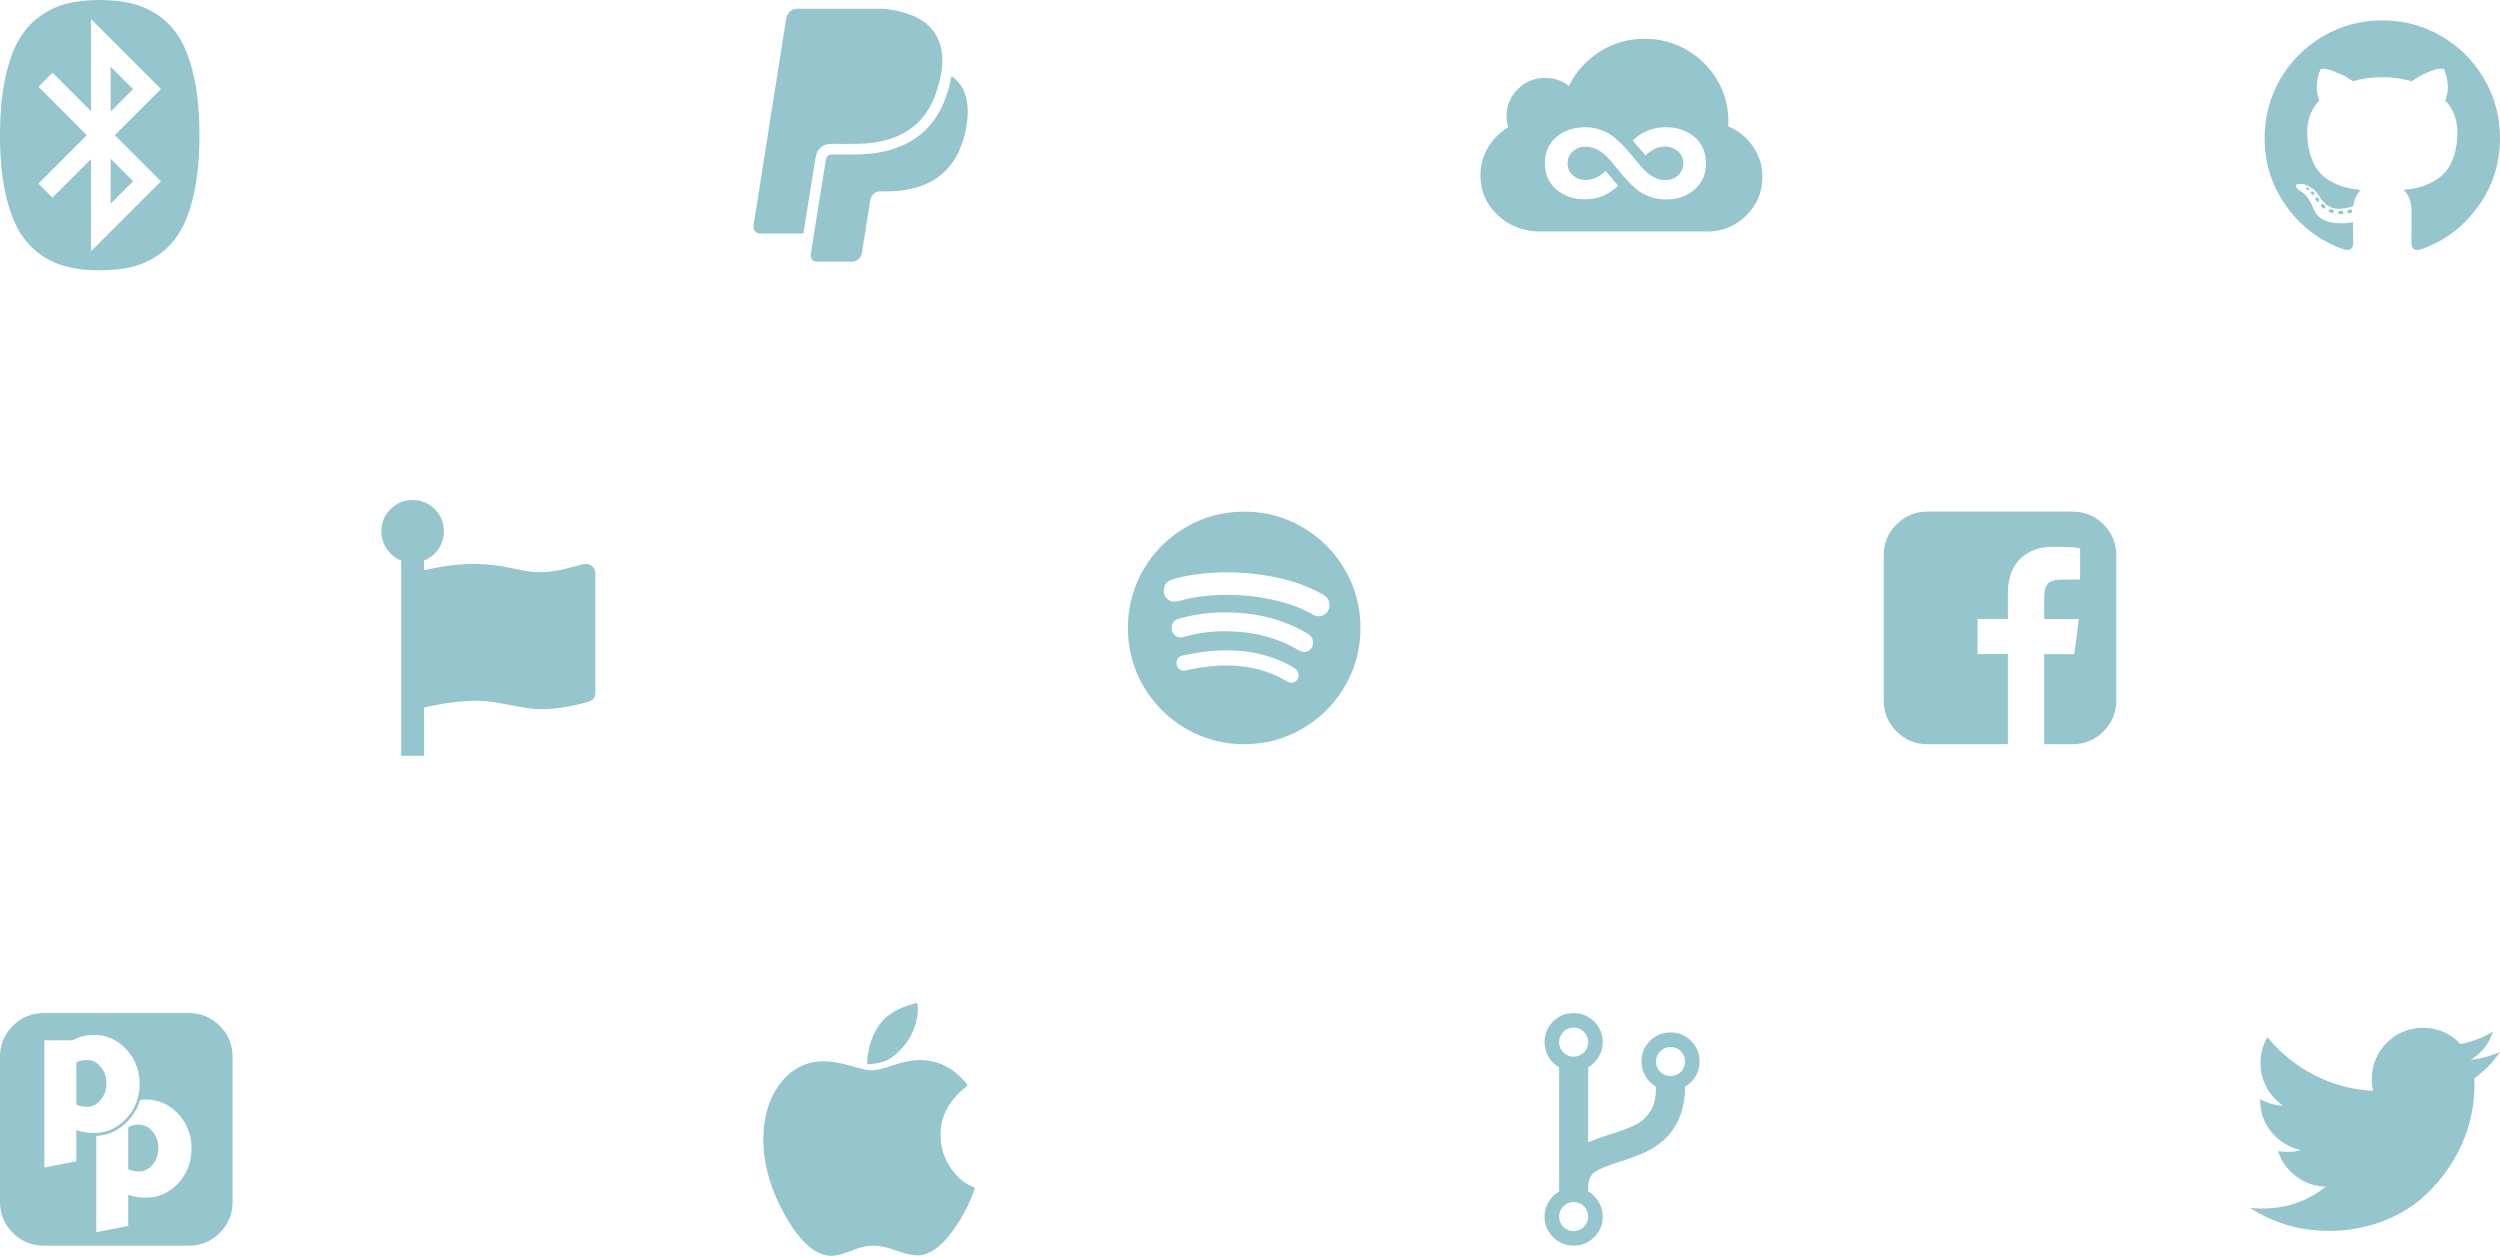 <?xml version="1.0" encoding="UTF-8" standalone="no"?>
<!-- Created with Inkscape (http://www.inkscape.org/) -->

<svg
   xmlns:dc="http://purl.org/dc/elements/1.1/"
   xmlns:cc="http://creativecommons.org/ns#"
   xmlns:rdf="http://www.w3.org/1999/02/22-rdf-syntax-ns#"
   xmlns:svg="http://www.w3.org/2000/svg"
   xmlns="http://www.w3.org/2000/svg"
   xmlns:sodipodi="http://sodipodi.sourceforge.net/DTD/sodipodi-0.dtd"
   xmlns:inkscape="http://www.inkscape.org/namespaces/inkscape"
   width="430"
   height="216"
   viewBox="0 0 430 216"
   id="svg4202"
   version="1.1"
   inkscape:version="0.91 r13725"
   sodipodi:docname="about-banner-left.svg">
  <defs
     id="defs4204" />
  <sodipodi:namedview
     id="base"
     pagecolor="#ffffff"
     bordercolor="#666666"
     borderopacity="1.0"
     inkscape:pageopacity="0.0"
     inkscape:pageshadow="2"
     inkscape:zoom="1.4"
     inkscape:cx="-19.941637"
     inkscape:cy="67.752395"
     inkscape:document-units="px"
     inkscape:current-layer="layer1"
     showgrid="false"
     fit-margin-top="0"
     fit-margin-left="0"
     fit-margin-right="0"
     fit-margin-bottom="0"
     units="px"
     inkscape:window-width="2560"
     inkscape:window-height="1373"
     inkscape:window-x="2551"
     inkscape:window-y="-9"
     inkscape:window-maximized="1" />
  <g
     inkscape:label="Layer 1"
     inkscape:groupmode="layer"
     id="layer1"
     transform="translate(1143.288,227.209)">
    <path
       id="path4901-2"
       d="m -713.288,-46.275 q -1.828,2.674 -4.42,4.557 0.028,0.382 0.028,1.146 0,3.547 -1.037,7.08 -1.037,3.533 -3.151,6.78 -2.114,3.247 -5.034,5.743 -2.919,2.496 -7.039,3.983 -4.12,1.487 -8.813,1.487 -7.394,0 -13.533,-3.956 0.955,0.11 2.128,0.11 6.139,0 10.941,-3.765 -2.865,-0.055 -5.129,-1.76 -2.264,-1.705 -3.11,-4.352 0.9,0.136 1.664,0.136 1.173,0 2.319,-0.3 -3.056,-0.627 -5.061,-3.042 -2.006,-2.414 -2.006,-5.607 l 0,-0.108 q 1.855,1.037 3.984,1.119 -1.801,-1.2 -2.865,-3.138 -1.064,-1.937 -1.064,-4.202 0,-2.401 1.201,-4.447 3.301,4.065 8.035,6.507 4.734,2.442 10.136,2.715 -0.218,-1.037 -0.218,-2.019 0,-3.656 2.578,-6.235 2.578,-2.578 6.234,-2.578 3.82,0 6.439,2.783 2.974,-0.573 5.593,-2.128 -1.01,3.138 -3.874,4.857 2.538,-0.273 5.075,-1.364 z"
       inkscape:connector-curvature="0"
       style="fill:#95c5cd;fill-opacity:1" />
    <path
       id="path4967-4"
       d="m -733.531,-223.707 q 5.509,0 10.161,2.715 4.652,2.715 7.367,7.367 2.715,4.652 2.715,10.161 0,6.616 -3.861,11.9 -3.861,5.285 -9.976,7.314 -0.712,0.133 -1.055,-0.184 -0.343,-0.316 -0.343,-0.791 0,-0.08 0.012,-2.016 0.012,-1.938 0.012,-3.546 0,-2.557 -1.371,-3.743 1.502,-0.158 2.702,-0.475 1.199,-0.316 2.478,-1.028 1.278,-0.712 2.135,-1.753 0.857,-1.041 1.397,-2.768 0.54,-1.727 0.54,-3.967 0,-3.136 -2.082,-5.43 0.975,-2.399 -0.211,-5.377 -0.738,-0.237 -2.135,0.29 -1.397,0.527 -2.425,1.16 l -1.001,0.633 q -2.451,-0.685 -5.061,-0.685 -2.609,0 -5.061,0.685 -0.422,-0.29 -1.12,-0.711 -0.698,-0.422 -2.201,-1.015 -1.503,-0.593 -2.241,-0.356 -1.186,2.978 -0.211,5.377 -2.082,2.293 -2.082,5.43 0,2.241 0.54,3.954 0.54,1.713 1.384,2.768 0.844,1.054 2.122,1.766 1.278,0.712 2.478,1.028 1.199,0.316 2.702,0.475 -1.028,0.949 -1.291,2.715 -0.554,0.264 -1.186,0.395 -0.633,0.133 -1.502,0.133 -0.87,0 -1.726,-0.567 -0.857,-0.567 -1.463,-1.647 -0.501,-0.844 -1.278,-1.371 -0.778,-0.527 -1.305,-0.633 l -0.527,-0.08 q -0.553,0 -0.764,0.118 -0.211,0.118 -0.132,0.303 0.079,0.185 0.237,0.369 0.158,0.184 0.343,0.316 l 0.184,0.131 q 0.58,0.263 1.147,1.001 0.567,0.738 0.83,1.344 l 0.263,0.606 q 0.343,1.002 1.16,1.621 0.817,0.619 1.766,0.791 0.949,0.171 1.832,0.184 0.883,0.017 1.463,-0.093 l 0.606,-0.106 q 0,1.002 0.015,2.333 0.012,1.331 0.012,1.437 0,0.474 -0.343,0.791 -0.343,0.316 -1.055,0.184 -6.115,-2.029 -9.976,-7.314 -3.861,-5.285 -3.861,-11.9 0,-5.509 2.715,-10.161 2.715,-4.652 7.367,-7.367 4.652,-2.715 10.161,-2.715 z m -12.573,29.073 q 0.079,-0.184 -0.184,-0.316 -0.264,-0.078 -0.343,0.053 -0.079,0.184 0.184,0.316 0.237,0.158 0.343,-0.053 z m 0.817,0.896 q 0.184,-0.133 -0.053,-0.422 -0.264,-0.237 -0.422,-0.08 -0.184,0.133 0.052,0.422 0.264,0.264 0.422,0.08 z m 0.791,1.186 q 0.237,-0.184 0,-0.501 -0.211,-0.343 -0.448,-0.158 -0.237,0.133 0,0.475 0.237,0.343 0.448,0.184 z m 1.107,1.107 q 0.211,-0.211 -0.105,-0.501 -0.316,-0.316 -0.527,-0.08 -0.237,0.211 0.106,0.501 0.316,0.316 0.527,0.078 z m 1.502,0.659 q 0.079,-0.29 -0.343,-0.422 -0.395,-0.105 -0.501,0.184 -0.105,0.29 0.343,0.396 0.395,0.158 0.501,-0.158 z m 1.661,0.131 q 0,-0.343 -0.448,-0.29 -0.422,0 -0.422,0.29 0,0.343 0.448,0.29 0.422,0 0.422,-0.29 z m 1.529,-0.264 q -0.053,-0.29 -0.474,-0.237 -0.422,0.08 -0.369,0.395 0.052,0.316 0.474,0.211 0.422,-0.105 0.369,-0.369 z"
       inkscape:connector-curvature="0"
       style="fill:#95c5cd;fill-opacity:1" />
    <path
       id="path5000-0"
       d="m -977.034,-210.028 q 0.437,2.039 -0.096,4.952 -2.112,10.778 -13.715,10.778 l -1.068,0 q -0.607,0 -1.068,0.4 -0.461,0.401 -0.583,1.032 l -0.096,0.461 -1.335,8.399 -0.049,0.364 q -0.121,0.631 -0.595,1.032 -0.473,0.401 -1.08,0.401 l -6.093,0 q -0.51,0 -0.801,-0.364 -0.291,-0.364 -0.219,-0.874 0.219,-1.359 0.643,-4.078 0.425,-2.719 0.643,-4.078 0.218,-1.359 0.656,-4.066 0.437,-2.707 0.655,-4.066 0.121,-0.898 1.044,-0.898 l 3.18,0 q 3.228,0.049 5.729,-0.51 4.248,-0.947 6.966,-3.496 2.476,-2.306 3.763,-5.971 0.582,-1.699 0.849,-3.228 0.024,-0.145 0.062,-0.182 0.036,-0.037 0.084,-0.025 0.049,0.015 0.145,0.084 1.918,1.432 2.379,3.932 z m -4.175,-6.845 q 0,2.597 -1.117,5.729 -1.942,5.656 -7.33,7.647 -2.743,0.971 -6.117,1.02 0,0.025 -2.185,0.025 l -2.185,-0.025 q -2.428,0 -2.864,2.33 -0.048,0.194 -2.063,12.865 -0.024,0.243 -0.291,0.243 l -7.161,0 q -0.534,0 -0.886,-0.401 -0.352,-0.4 -0.279,-0.935 l 5.632,-35.708 q 0.121,-0.704 0.667,-1.165 0.546,-0.461 1.25,-0.461 l 14.516,0 q 0.825,0 2.366,0.316 1.541,0.315 2.707,0.777 2.598,0.995 3.969,2.986 1.372,1.991 1.372,4.758 z"
       inkscape:connector-curvature="0"
       style="fill:#95c5cd;fill-opacity:1" />
    <path
       id="path5022-9"
       d="m -870.122,-17.959 q 0,-1.042 -0.729,-1.771 -0.729,-0.729 -1.771,-0.729 -1.042,0 -1.771,0.729 -0.729,0.729 -0.729,1.771 0,1.041 0.729,1.771 0.729,0.729 1.771,0.729 1.042,0 1.771,-0.729 0.729,-0.729 0.729,-1.771 z m 0,-30 q 0,-1.042 -0.729,-1.771 -0.729,-0.729 -1.771,-0.729 -1.042,0 -1.771,0.729 -0.729,0.729 -0.729,1.771 0,1.041 0.729,1.771 0.729,0.729 1.771,0.729 1.042,0 1.771,-0.729 0.729,-0.729 0.729,-1.771 z m 16.666,3.333 q 0,-1.042 -0.729,-1.771 -0.729,-0.729 -1.771,-0.729 -1.042,0 -1.771,0.729 -0.729,0.729 -0.729,1.771 0,1.042 0.729,1.771 0.729,0.729 1.771,0.729 1.042,0 1.771,-0.729 0.729,-0.729 0.729,-1.771 z m 2.5,0 q 0,1.354 -0.677,2.513 -0.677,1.159 -1.823,1.81 -0.052,7.474 -5.885,10.781 -1.745,0.989 -5.286,2.109 -3.333,1.042 -4.414,1.849 -1.081,0.807 -1.081,2.604 l 0,0.677 q 1.146,0.651 1.823,1.81 0.677,1.159 0.677,2.513 0,2.084 -1.458,3.542 -1.458,1.458 -3.542,1.458 -2.083,0 -3.541,-1.458 -1.458,-1.458 -1.458,-3.542 0,-1.354 0.677,-2.513 0.677,-1.159 1.823,-1.81 l 0,-21.354 q -1.146,-0.651 -1.823,-1.81 -0.677,-1.159 -0.677,-2.513 0,-2.084 1.458,-3.542 1.458,-1.458 3.541,-1.458 2.084,0 3.542,1.458 1.458,1.458 1.458,3.542 0,1.354 -0.677,2.513 -0.677,1.159 -1.823,1.81 l 0,12.943 q 1.406,-0.677 4.01,-1.485 1.432,-0.443 2.279,-0.768 0.846,-0.326 1.836,-0.807 0.989,-0.481 1.536,-1.028 0.547,-0.547 1.055,-1.328 0.508,-0.781 0.729,-1.81 0.221,-1.029 0.221,-2.383 -1.146,-0.651 -1.823,-1.81 -0.677,-1.159 -0.677,-2.513 0,-2.083 1.458,-3.542 1.459,-1.458 3.542,-1.458 2.083,0 3.542,1.458 1.458,1.458 1.458,3.542 z"
       inkscape:connector-curvature="0"
       style="fill:#95c5cd;fill-opacity:1" />
    <path
       id="path5066-8"
       d="m -1040.886,-128.638 0,20.601 q 0,1.179 -1.203,1.522 -4.272,1.277 -8.299,1.277 -1.793,0 -5.291,-0.724 -3.499,-0.724 -5.586,-0.724 -4.027,0 -9.085,1.179 l 0,8.299 -3.929,0 0,-33.589 q -1.547,-0.614 -2.48,-1.989 -0.933,-1.375 -0.933,-3.045 0,-2.234 1.571,-3.806 1.572,-1.571 3.806,-1.571 2.234,0 3.806,1.571 1.571,1.572 1.571,3.806 0,1.67 -0.933,3.045 -0.933,1.375 -2.48,1.989 l 0,1.669 q 4.665,-1.08 8.422,-1.08 2.431,0 4.861,0.368 0.344,0.05 2.738,0.552 2.394,0.503 3.671,0.503 1.89,0 4.051,-0.442 0.27,-0.05 1.964,-0.515 1.694,-0.467 2.185,-0.467 0.638,0 1.105,0.467 0.467,0.466 0.467,1.105 z"
       inkscape:connector-curvature="0"
       style="fill:#95c5cd;fill-opacity:1" />
    <path
       id="path5110-2"
       d="m -846.023,-205.472 q 2.628,1.089 4.25,3.446 1.623,2.357 1.623,5.246 0,3.884 -2.795,6.643 -2.794,2.759 -6.749,2.759 -0.094,0 -0.272,-0.015 -0.178,-0.015 -0.249,-0.015 l -28.821,0 q -4.026,-0.237 -6.82,-2.972 -2.795,-2.735 -2.795,-6.643 0,-2.605 1.303,-4.807 1.302,-2.203 3.481,-3.481 -0.284,-0.924 -0.284,-1.942 0,-2.723 1.942,-4.641 1.942,-1.918 4.712,-1.918 2.25,0 4.073,1.373 1.776,-3.647 5.269,-5.873 3.493,-2.226 7.732,-2.226 3.931,0 7.247,1.906 3.315,1.907 5.246,5.175 1.93,3.268 1.93,7.128 0,0.142 -0.015,0.426 -0.015,0.284 -0.015,0.426 z m -31.544,6.299 q 0,2.889 1.989,4.571 1.989,1.681 4.925,1.681 3.245,0 5.684,-2.345 -0.379,-0.474 -1.125,-1.338 -0.746,-0.864 -1.03,-1.196 -1.586,1.539 -3.41,1.539 -1.302,0 -2.214,-0.793 -0.912,-0.794 -0.912,-2.072 0,-1.255 0.912,-2.06 0.912,-0.805 2.167,-0.805 1.042,0 2.001,0.497 0.959,0.497 1.729,1.303 0.77,0.805 1.539,1.776 0.77,0.971 1.634,1.942 0.864,0.971 1.823,1.776 0.959,0.805 2.297,1.302 1.338,0.497 2.877,0.497 2.865,0 4.843,-1.693 1.977,-1.693 1.977,-4.511 0,-2.866 -1.989,-4.547 -1.989,-1.682 -4.902,-1.682 -3.386,0 -5.707,2.297 l 2.202,2.558 q 1.563,-1.516 3.363,-1.516 1.232,0 2.179,0.781 0.947,0.782 0.947,1.989 0,1.35 -0.876,2.167 -0.877,0.817 -2.226,0.817 -1.018,0 -1.954,-0.497 -0.936,-0.497 -1.705,-1.303 -0.77,-0.805 -1.551,-1.776 -0.782,-0.971 -1.646,-1.942 -0.864,-0.971 -1.835,-1.776 -0.971,-0.805 -2.285,-1.302 -1.314,-0.497 -2.807,-0.497 -2.889,0 -4.902,1.67 -2.013,1.67 -2.013,4.488 z"
       inkscape:connector-curvature="0"
       style="fill:#95c5cd;fill-opacity:1" />
    <path
       id="path5132-4"
       d="m -975.581,-22.947 q -1.019,3.268 -3.215,6.536 -3.372,5.124 -6.718,5.124 -1.281,0 -3.66,-0.837 -2.248,-0.837 -3.947,-0.837 -1.595,0 -3.712,0.863 -2.118,0.889 -3.451,0.889 -3.974,0 -7.869,-6.771 -3.843,-6.823 -3.843,-13.149 0,-5.961 2.954,-9.777 2.954,-3.765 7.424,-3.765 1.882,0 4.627,0.784 2.719,0.784 3.608,0.784 1.176,0 3.738,-0.889 2.667,-0.889 4.522,-0.889 3.111,0 5.568,1.7 1.359,0.941 2.719,2.614 -2.065,1.752 -2.98,3.085 -1.699,2.457 -1.699,5.411 0,3.242 1.804,5.83 1.804,2.588 4.13,3.294 z m -9.829,-30.664 q 0,1.594 -0.758,3.555 -0.784,1.961 -2.431,3.608 -1.412,1.412 -2.823,1.882 -0.967,0.288 -2.719,0.444 0.079,-3.895 2.039,-6.719 1.934,-2.797 6.535,-3.869 0.026,0.079 0.065,0.288 0.039,0.209 0.065,0.287 0,0.104 0.012,0.261 0.012,0.156 0.012,0.261 z"
       inkscape:connector-curvature="0"
       style="fill:#95c5cd;fill-opacity:1" />
    <path
       id="path5176-6"
       d="m -1116.048,-29.73 q 0,1.667 -0.99,2.839 -0.989,1.172 -2.37,1.172 -1.12,0 -1.823,-0.391 l 0,-7.214 q 0.729,-0.443 1.823,-0.443 1.38,0 2.37,1.185 0.99,1.185 0.99,2.852 z m -8.932,-11.146 q 0,1.667 -0.99,2.852 -0.99,1.185 -2.37,1.185 -1.12,0 -1.823,-0.391 l 0,-7.214 q 0.729,-0.443 1.823,-0.443 1.38,0 2.37,1.172 0.99,1.172 0.99,2.839 z m 14.635,11.224 q 0,-3.49 -2.292,-5.964 -2.292,-2.474 -5.547,-2.474 -0.521,0 -1.016,0.079 -0.599,2.031 -2.031,3.542 -2.266,2.474 -5.495,2.631 l 0,16.563 5.495,-1.068 0,-5.365 q 1.328,0.495 3.047,0.495 3.255,0 5.547,-2.474 2.292,-2.474 2.292,-5.964 z m -8.932,-11.12 q 0,-3.49 -2.305,-5.964 -2.305,-2.474 -5.56,-2.474 -1.927,0 -3.672,0.938 l -4.844,0 0,21.876 5.495,-1.068 0,-5.365 q 1.433,0.495 3.021,0.495 3.255,0 5.56,-2.474 2.305,-2.474 2.305,-5.964 z m 15.989,-4.688 0,25.001 q 0,3.099 -2.2,5.299 -2.2,2.201 -5.3,2.201 l -25,0 q -3.099,0 -5.299,-2.201 -2.201,-2.201 -2.201,-5.299 l 0,-25.001 q 0,-3.099 2.201,-5.3 2.201,-2.201 5.299,-2.201 l 25,0 q 3.099,0 5.3,2.201 2.2,2.2 2.2,5.3 z"
       inkscape:connector-curvature="0"
       style="fill:#95c5cd;fill-opacity:1" />
    <path
       id="path5220-0"
       d="m -919.94,-111.032 q 0,-0.833 -0.781,-1.328 -5.026,-2.995 -11.64,-2.995 -3.464,0 -7.474,0.885 -1.094,0.234 -1.094,1.354 0,0.521 0.351,0.898 0.351,0.378 0.924,0.378 0.13,0 0.963,-0.208 3.438,-0.703 6.328,-0.703 5.885,0 10.338,2.682 0.495,0.286 0.859,0.286 0.495,0 0.859,-0.351 0.364,-0.352 0.364,-0.899 z m 2.5,-5.599 q 0,-1.042 -0.911,-1.588 -6.172,-3.672 -14.271,-3.672 -3.984,0 -7.891,1.094 -1.25,0.338 -1.25,1.667 0,0.651 0.456,1.107 0.456,0.456 1.107,0.456 0.182,0 0.964,-0.208 3.177,-0.859 6.537,-0.859 7.265,0 12.708,3.229 0.625,0.338 0.99,0.338 0.651,0 1.107,-0.456 0.456,-0.456 0.456,-1.107 z m 2.813,-6.458 q 0,-1.224 -1.042,-1.823 -3.281,-1.901 -7.63,-2.878 -4.349,-0.977 -8.932,-0.977 -5.312,0 -9.479,1.224 -0.599,0.182 -1.002,0.664 -0.404,0.482 -0.404,1.263 0,0.807 0.534,1.354 0.534,0.547 1.341,0.547 0.286,0 1.042,-0.208 3.463,-0.963 7.995,-0.963 4.14,0 8.06,0.885 3.92,0.885 6.601,2.474 0.547,0.313 1.042,0.313 0.755,0 1.315,-0.534 0.56,-0.534 0.56,-1.341 z m 5.338,3.88 q 0,5.443 -2.683,10.039 -2.682,4.596 -7.278,7.279 -4.597,2.682 -10.039,2.682 -5.443,0 -10.039,-2.682 -4.596,-2.682 -7.279,-7.279 -2.682,-4.596 -2.682,-10.039 0,-5.442 2.682,-10.039 2.683,-4.597 7.279,-7.279 4.596,-2.682 10.039,-2.682 5.442,0 10.039,2.682 4.596,2.682 7.278,7.279 2.683,4.597 2.683,10.039 z"
       inkscape:connector-curvature="0"
       style="fill:#95c5cd;fill-opacity:1" />
    <path
       id="path4978-1"
       d="m -1124.242,-199.885 3.841,3.84 -3.866,3.866 z m -0.026,-15.855 3.866,3.866 -3.841,3.841 z m -3.373,31.761 12.04,-12.04 -7.94,-7.94 7.94,-7.94 -12.04,-12.04 0,15.855 -6.617,-6.617 -2.413,2.413 8.304,8.33 -8.304,8.329 2.413,2.413 6.617,-6.617 0,15.855 z m 18.657,-19.981 q 0,5.423 -0.83,9.484 -0.83,4.061 -2.271,6.669 -1.44,2.608 -3.646,4.217 -2.206,1.609 -4.71,2.245 -2.504,0.636 -5.696,0.636 -3.192,0 -5.696,-0.636 -2.504,-0.636 -4.71,-2.245 -2.206,-1.609 -3.646,-4.217 -1.44,-2.608 -2.27,-6.669 -0.831,-4.061 -0.831,-9.484 0,-5.423 0.831,-9.484 0.831,-4.061 2.27,-6.669 1.44,-2.608 3.646,-4.217 2.206,-1.609 4.71,-2.245 2.504,-0.635 5.696,-0.635 3.192,0 5.696,0.635 2.504,0.636 4.71,2.245 2.206,1.609 3.646,4.217 1.44,2.608 2.271,6.669 0.83,4.061 0.83,9.484 z"
       inkscape:connector-curvature="0"
       style="fill:#95c5cd;fill-opacity:1" />
    <path
       id="path5510-3"
       d="m -786.788,-139.209 q 3.099,0 5.3,2.201 2.2,2.201 2.2,5.299 l 0,25 q 0,3.099 -2.2,5.299 -2.2,2.201 -5.3,2.201 l -4.896,0 0,-15.495 5.182,0 0.781,-6.042 -5.963,0 0,-3.854 q 0,-1.458 0.612,-2.188 0.612,-0.729 2.383,-0.729 l 3.177,-0.026 0,-5.391 q -1.641,-0.234 -4.635,-0.234 -3.542,0 -5.664,2.083 -2.122,2.083 -2.122,5.885 l 0,4.453 -5.208,0 0,6.042 5.208,0 0,15.495 -13.854,0 q -3.099,0 -5.3,-2.201 -2.2,-2.201 -2.2,-5.299 l 0,-25 q 0,-3.099 2.2,-5.299 2.2,-2.201 5.3,-2.201 l 25,0 z"
       inkscape:connector-curvature="0"
       style="fill:#95c5cd;fill-opacity:1" />
  </g>
</svg>
